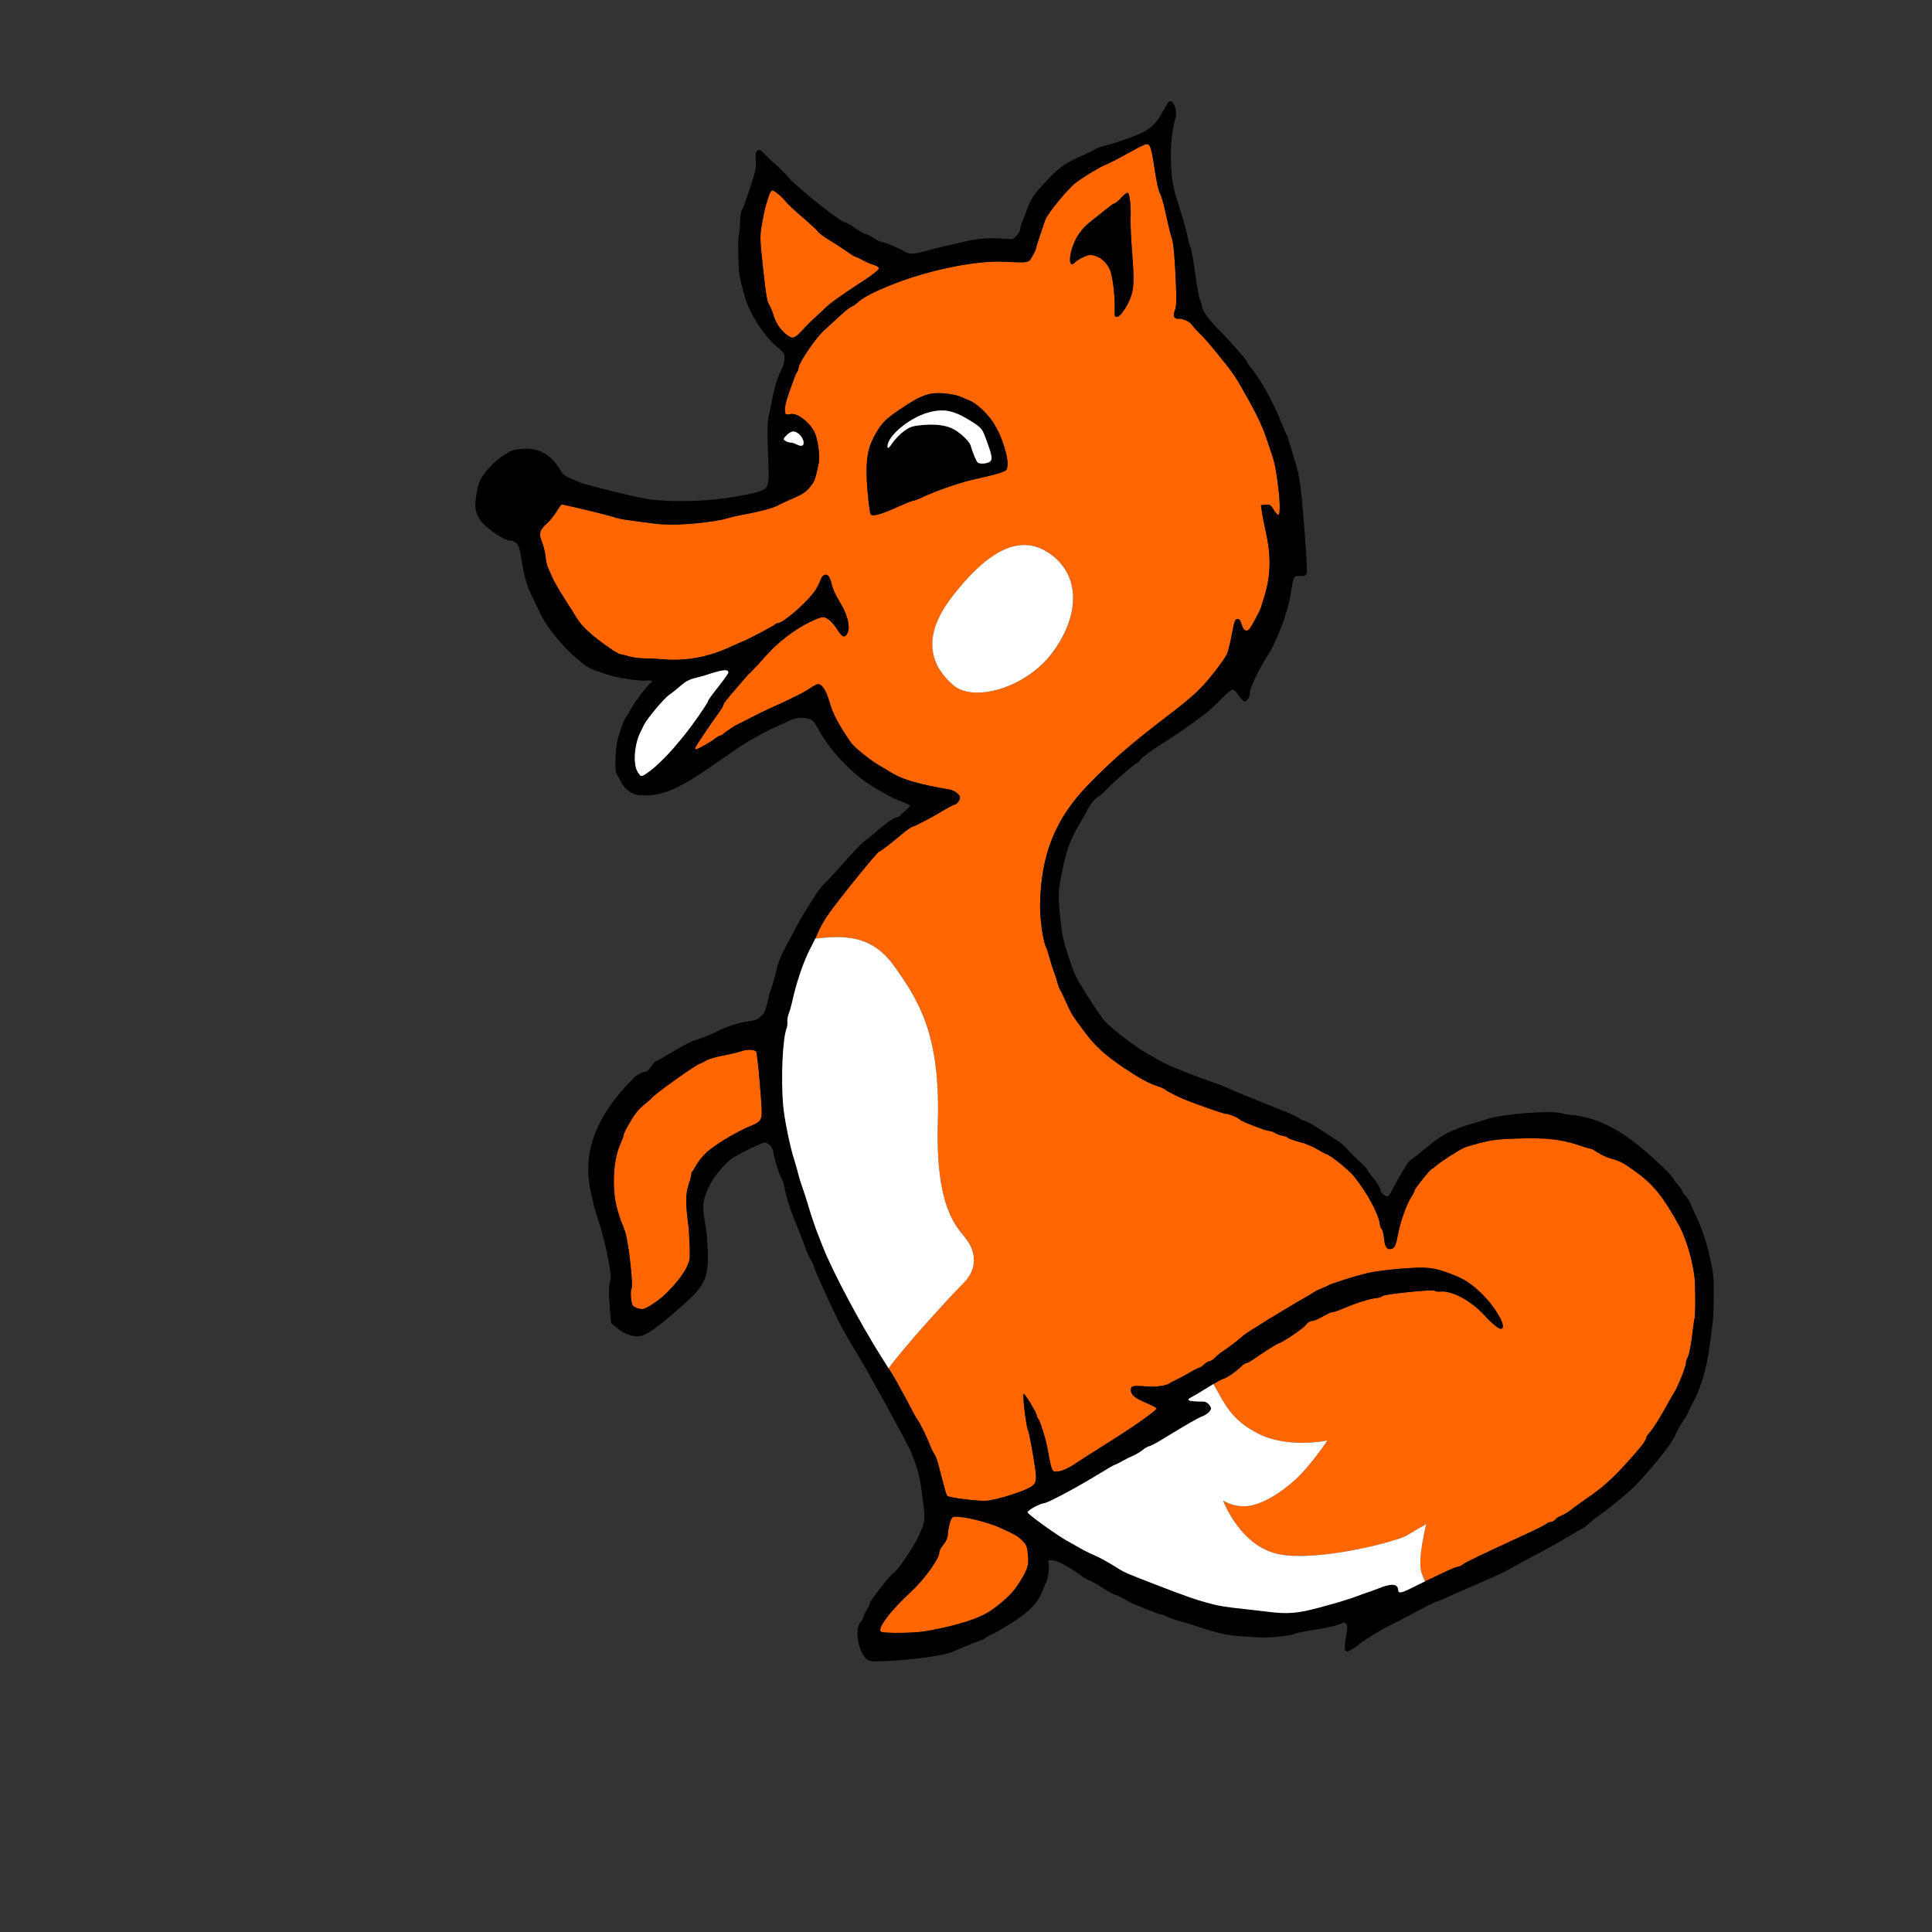<?xml version="1.0" encoding="UTF-8" standalone="no"?>
<svg
   xmlns:dc="http://purl.org/dc/elements/1.1/"
   xmlns:cc="http://creativecommons.org/ns#"
   xmlns:rdf="http://www.w3.org/1999/02/22-rdf-syntax-ns#"
   xmlns:svg="http://www.w3.org/2000/svg"
   xmlns="http://www.w3.org/2000/svg"
   xmlns:sodipodi="http://sodipodi.sourceforge.net/DTD/sodipodi-0.dtd"
   xmlns:inkscape="http://www.inkscape.org/namespaces/inkscape"
   id="svg2"
   viewBox="0 0 524.504 524.503"
   version="1.1"
   sodipodi:docname="fun-fox.svg"
   width="524.504"
   height="524.503"
   inkscape:version="0.92.3 (2405546, 2018-03-11)">
  <rect x="0" y="0" width="524.504" height="524.503" fill="#333333" stroke="none"/>
  <defs
     id="defs42" />
  <sodipodi:namedview
     pagecolor="#ffffff"
     bordercolor="#666666"
     borderopacity="1"
     objecttolerance="10"
     gridtolerance="10"
     guidetolerance="10"
     inkscape:pageopacity="0"
     inkscape:pageshadow="2"
     inkscape:window-width="768"
     inkscape:window-height="480"
     id="namedview40"
     showgrid="false"
     fit-margin-top="0"
     fit-margin-left="0"
     fit-margin-right="0"
     fit-margin-bottom="0"
     inkscape:zoom="0.53574478"
     inkscape:cx="262.25198"
     inkscape:cy="378.59607"
     inkscape:window-x="490"
     inkscape:window-y="201"
     inkscape:window-maximized="0"
     inkscape:current-layer="svg2" />
  <path
     style="fill:#ff6600"
     inkscape:connector-curvature="0"
     d="m 311.154,39.137 c -0.365,0.037 -2.61,1.163 -4.987,2.502 -2.377,1.339 -4.976,2.683 -5.779,2.987 -1.576,0.596 -5.649,3.008 -8.137,4.829 -2.239,1.639 -7.925,8.554 -8.528,10.365 -0.28,0.84 -0.972,2.876 -1.532,4.523 -0.56,1.647 -1.007,3.117 -0.991,3.27 0.016,0.153 -0.397,1.03 -0.93,1.95 -1.095,1.89 -0.793,1.822 -7.936,1.49 -7.167,-0.333 -19.433,2.109 -29.044,5.777 -5.649,2.156 -9.267,4.03 -10.726,5.543 -0.275,0.285 -0.899,0.675 -1.385,0.879 -0.486,0.204 -1.897,1.324 -3.145,2.487 -1.248,1.163 -3.159,2.913 -4.247,3.879 -2.196,1.947 -6.742,8.55 -6.973,10.137 -0.081,0.559 -0.263,1.107 -0.406,1.217 -0.271,0.208 -1.116,2.435 -2.599,6.821 -0.904,2.676 -0.994,4.763 -0.194,4.755 0.253,-0.003 0.745,-0.053 1.082,-0.122 1.664,-0.339 4.808,1.975 6.267,4.614 1.064,1.925 1.731,6.655 1.258,8.939 -0.809,3.913 -1.151,4.87 -2.251,6.164 -1.381,1.625 -1.988,2.006 -5.383,3.476 -1.359,0.589 -2.784,1.255 -3.168,1.476 -1.592,0.916 -4.936,1.776 -12.124,3.128 l -3.444,0.916 c -5.464,0.975 -13.099,1.715 -18.251,1.011 -2.468,-0.337 -5.327,-0.72 -6.354,-0.838 -1.999,-0.229 -3.45,-0.53 -5.275,-1.109 -2.069,-0.656 -13.001,-3.27 -13.475,-3.221 -0.159,0.016 -0.815,0.908 -1.457,1.981 -0.642,1.072 -1.837,2.534 -2.652,3.255 -1.943,1.72 -2.184,2.707 -1.241,5 0.408,0.99 0.833,2.743 0.951,3.901 0.118,1.158 0.405,2.477 0.632,2.92 0.227,0.443 0.691,1.517 1.04,2.394 0.536,1.352 2.718,5.017 5.469,9.212 0.374,0.57 0.999,1.585 1.394,2.254 0.395,0.669 1.404,1.915 2.241,2.767 2.298,2.339 8.42,6.798 9.56,6.962 0.553,0.08 1.692,0.363 2.53,0.629 0.838,0.266 2.603,0.486 3.921,0.487 1.318,7.2e-4 3.596,0.117 5.061,0.255 5.264,0.496 11.544,-0.269 17.926,-3.179 1.91,-0.871 3.374,-1.538 4.435,-1.928 3.382,-1.696 7.775,-4.017 7.997,-4.285 0.171,-0.207 0.582,-0.405 0.911,-0.439 1.475,-0.151 6.87,-4.74 9.605,-8.17 0.704,-0.883 1.516,-2.335 1.814,-3.227 0.346,-1.04 0.833,-1.635 1.356,-1.728 0.314,-0.056 0.638,0.068 0.961,0.386 0.238,0.234 0.636,1.313 0.89,2.398 0.268,1.145 1.176,3.114 2.172,4.686 1.951,3.078 2.845,6.446 2.155,8.133 -0.671,1.644 -1.445,1.503 -2.726,-0.517 -1.476,-2.326 -3.04,-3.676 -4.132,-3.565 -1.454,0.148 -5.74,2.336 -8.476,4.333 -3.342,2.441 -5.054,4.02 -7.941,7.309 -1.28,1.458 -2.942,3.193 -3.685,3.856 -0.051,0.045 -0.118,0.123 -0.178,0.179 l -3.494,4.032 c -1.726,1.958 -3.118,3.739 -3.097,3.969 0.02,0.23 -0.506,1.161 -1.172,2.067 -0.665,0.906 -2.079,2.935 -3.135,4.503 -1.057,1.568 -2.322,3.443 -2.812,4.17 -0.49,0.727 -0.749,1.391 -0.575,1.476 0.355,0.172 4.028,-1.849 5.422,-2.985 0.498,-0.406 1.127,-0.76 1.394,-0.788 0.268,-0.027 0.626,-0.218 0.797,-0.427 0.171,-0.209 1.521,-1.166 2.998,-2.127 l 4.306,-2.179 v -0.011 c 1.881,-0.975 3.873,-1.955 5.818,-2.829 5.654,-2.541 9.034,-4.247 10.41,-5.245 0.789,-0.572 1.769,-1.068 2.168,-1.109 1.035,-0.106 2.231,1.714 3.08,4.663 1.002,3.483 2.33,6.01 5.894,11.231 0.772,1.131 5.151,4.692 7.313,5.947 0.97,0.563 2.667,1.58 3.767,2.254 2.992,1.834 7.289,3.071 15.728,4.524 1.184,0.204 2.716,1.326 2.789,2.043 0.073,0.712 -0.869,1.99 -1.518,2.056 -0.279,0.029 -1.633,0.732 -3.009,1.563 -3.188,1.925 -7.769,4.33 -8.366,4.391 -0.253,0.026 -1.459,0.87 -2.678,1.875 -3.938,3.247 -6.122,4.923 -6.453,4.957 -0.497,0.051 -11.786,14.023 -13.953,17.267 -1.055,1.58 -2.226,3.678 -2.601,4.655 -0.164,0.426 -0.427,1.005 -0.711,1.617 6.898,-0.686 14.931,-1.528 21.314,7.318 7.018,9.727 12.653,19.061 11.973,42.561 -0.68,23.5 5.181,28.389 7.653,31.618 2.472,3.229 3.493,7.946 -0.766,12.13 -3.74,3.674 -17.086,18.442 -20.261,23.073 1.172,1.901 2.144,3.529 2.448,4.117 0.477,0.923 1.264,2.371 1.745,3.209 0.481,0.838 1.353,2.47 1.937,3.627 0.584,1.157 1.289,2.412 1.575,2.789 0.74,0.973 2.695,4.925 3.47,7.02 0.362,0.977 0.906,2.087 1.208,2.469 0.302,0.382 0.813,1.74 1.138,3.018 1.647,6.48 2.118,8.089 2.409,8.361 0.583,0.543 8.745,1.542 10.781,1.319 2.482,-0.272 8.152,-1.945 10.737,-3.17 2.965,-1.406 3.023,-1.675 1.735,-9.302 -0.593,-3.509 -1.225,-6.561 -1.395,-6.782 -0.438,-0.57 -1.513,-9.72 -1.146,-9.757 0.389,-0.04 3.477,5.053 3.561,5.87 0.035,0.34 0.218,0.753 0.406,0.926 0.312,0.288 1,2.243 1.933,5.506 0.197,0.69 0.647,2.848 0.998,4.806 0.435,2.429 0.812,3.663 1.19,3.865 0.901,0.481 3.123,-0.221 5.425,-1.706 1.184,-0.764 3.162,-2.047 4.399,-2.846 1.236,-0.799 3.327,-2.114 4.632,-2.927 7.218,-4.498 13.745,-9.102 13.542,-9.552 -0.098,-0.218 -1.383,-0.897 -2.85,-1.506 -3.076,-1.278 -4.148,-2.2 -4.129,-3.542 0.016,-1.1 0.585,-1.208 4.622,-0.887 2.28,0.181 5.239,-0.277 5.989,-0.923 0.186,-0.161 0.974,-0.569 1.75,-0.916 0.776,-0.347 2.375,-1.213 3.549,-1.918 1.174,-0.705 2.357,-1.308 2.628,-1.34 0.272,-0.032 0.868,-0.418 1.329,-0.862 0.462,-0.444 1.118,-0.847 1.454,-0.886 0.335,-0.039 1.035,-0.496 1.555,-1.023 0.519,-0.526 1.407,-1.252 1.978,-1.619 1.408,-0.906 4.945,-3.611 5.61,-4.294 0.716,-0.735 11.247,-7.209 17.726,-10.889 0.479,-0.272 1.103,-0.659 1.386,-0.867 0.283,-0.208 1.151,-0.648 1.929,-0.969 0.778,-0.32 1.73,-0.748 2.115,-0.953 1.129,-0.603 7.226,-2.522 10.537,-3.323 1.817,-0.439 5.656,-0.941 9.46,-1.231 6.979,-0.532 8.443,-0.369 13.427,1.509 3.431,1.293 5.506,2.643 8.294,5.398 3.924,3.877 6.875,9.264 5.169,9.439 -0.654,0.067 -2.411,-1.368 -4.588,-3.748 -3.575,-3.908 -8.787,-6.684 -11.952,-6.361 -0.643,0.066 -1.295,-0.034 -1.44,-0.222 -0.16,-0.208 -2.953,-0.067 -7.153,0.362 -4.2,0.429 -6.963,0.855 -7.078,1.091 -0.103,0.213 -0.866,0.458 -1.708,0.543 -1.773,0.181 -5.588,1.369 -8.719,2.734 -1.201,0.523 -2.509,0.994 -2.913,1.035 -0.704,0.072 -1.344,0.359 -3.788,1.723 -0.605,0.337 -1.535,0.664 -2.058,0.717 -0.573,0.059 -1.236,0.502 -1.671,1.127 -0.632,0.909 -6.494,4.856 -7.363,4.957 -0.333,0.039 -4.48,2.674 -6.806,4.324 -0.715,0.507 -1.565,0.955 -1.881,0.987 -0.316,0.032 -1.025,0.52 -1.582,1.095 -1.136,1.173 -4.102,3.175 -4.819,3.246 -0.193,0.02 -1.232,0.593 -2.544,1.377 3.157,5.407 4.584,9.539 12.001,13.384 8.199,4.25 18.934,1.95 18.934,1.95 0,0 -4.412,6.609 -8.447,10.368 -4.034,3.759 -9.804,7.562 -14.363,7.492 -3.329,-0.051 -5.519,-1.58 -5.519,-1.58 0,0 4.645,12.658 15.424,14.636 10.779,1.979 31.775,-3.519 34.422,-5.128 2.647,-1.609 5.307,-3.088 5.307,-3.088 0,0 -2.579,10.171 -1.167,13.508 0.318,0.752 0.592,1.42 0.841,2.034 0.545,-0.264 1.017,-0.488 1.242,-0.588 0.485,-0.214 2.226,-1.041 3.868,-1.835 1.643,-0.794 3.321,-1.48 3.728,-1.521 0.407,-0.042 1.041,-0.334 1.408,-0.651 0.582,-0.501 5.681,-2.956 15.803,-7.605 4.383,-2.013 6.658,-3.158 7.004,-3.515 0.174,-0.18 0.674,-0.357 1.111,-0.402 0.437,-0.045 0.969,-0.349 1.187,-0.674 0.218,-0.325 1,-0.819 1.731,-1.099 0.731,-0.279 1.843,-0.946 2.477,-1.474 0.633,-0.528 2.384,-1.803 3.892,-2.84 4.612,-3.171 7.039,-5.299 11.051,-9.689 3.86,-4.224 5.567,-6.412 5.503,-7.037 -0.019,-0.184 0.432,-0.866 0.997,-1.519 1.076,-1.244 2.88,-4.13 4.716,-7.521 0.597,-1.103 1.47,-2.602 1.93,-3.331 1.041,-1.651 3.259,-7.239 3.18,-8.01 -0.032,-0.314 0.155,-0.945 0.41,-1.401 0.485,-0.868 1.001,-3.542 1.467,-7.639 0.151,-1.334 0.348,-2.681 0.443,-2.995 0.218,-0.721 0.274,-5.476 0.107,-9.781 -0.169,-4.372 -2.182,-11.627 -4.27,-15.418 -4.361,-7.917 -7.059,-11.262 -11.859,-14.701 -3.566,-2.554 -3.982,-2.767 -7.093,-3.677 -0.941,-0.275 -2.402,-0.978 -3.258,-1.557 -0.856,-0.579 -1.72,-1.034 -1.913,-1.014 -0.193,0.02 -1.055,-0.218 -1.919,-0.518 -5.891,-2.05 -9.843,-2.507 -18.692,-2.182 -4.456,0.164 -6.21,0.377 -9.182,1.133 -2.021,0.514 -4.054,1.121 -4.506,1.347 -1.935,0.971 -6.415,3.845 -7.375,4.728 -0.574,0.528 -1.173,0.972 -1.339,0.989 -0.405,0.041 -4.782,5.53 -4.739,5.945 0.019,0.18 -0.369,0.966 -0.87,1.748 -1.321,2.062 -2.931,6.589 -3.624,10.21 -0.597,3.122 -0.923,3.759 -2.012,3.881 -1.049,0.117 -1.534,-0.697 -1.77,-2.999 -0.128,-1.252 -0.407,-2.357 -0.62,-2.46 -0.213,-0.104 -0.439,-0.687 -0.501,-1.297 -0.271,-2.652 -3.371,-8.419 -6.967,-12.942 -1.399,-1.759 -6.517,-5.87 -7.619,-6.124 -0.251,-0.058 -1.366,-0.653 -2.485,-1.313 -1.118,-0.66 -2.769,-1.392 -3.669,-1.63 -2.608,-0.691 -4.072,-1.212 -4.316,-1.53 -0.125,-0.162 -0.676,-0.358 -1.232,-0.439 -0.555,-0.081 -1.496,-0.411 -2.081,-0.744 -0.585,-0.332 -1.243,-0.587 -1.475,-0.564 -0.742,0.076 -7.478,-2.471 -8.065,-3.048 -0.62,-0.609 -3.214,-1.7 -3.877,-1.632 -0.392,0.04 -3.535,-1.015 -9.151,-3.075 -2.946,-1.081 -6.046,-2.551 -7.167,-3.393 -0.442,-0.332 -1.44,-0.796 -2.214,-1.03 -2.212,-0.67 -4.75,-2.037 -8.927,-4.826 -5.404,-3.609 -8.156,-6.147 -11.202,-10.297 -3.233,-4.405 -3.192,-4.33 -4.77,-7.786 -0.708,-1.55 -1.468,-3.132 -1.684,-3.515 -0.216,-0.384 -0.529,-1.264 -0.695,-1.957 -0.166,-0.693 -0.555,-1.897 -0.872,-2.676 -0.317,-0.779 -0.827,-2.386 -1.137,-3.571 -0.309,-1.185 -0.783,-2.63 -1.054,-3.211 -0.84,-1.805 -1.653,-7.818 -1.573,-11.684 0.277,-13.433 4.144,-23.049 12.886,-32.114 6.395,-6.631 11.638,-11.183 22.003,-19.103 6.535,-4.994 8.621,-6.931 11.916,-11.033 1.871,-2.33 3.658,-4.868 3.974,-5.648 0.316,-0.78 0.905,-3.207 1.305,-5.387 0.603,-3.281 0.845,-3.969 1.432,-4.029 0.545,-0.056 0.825,0.286 1.187,1.469 0.517,1.689 1.26,2.134 2.111,1.271 0.515,-0.522 3.229,-5.612 3.191,-5.983 -0.01,-0.093 0.289,-1.068 0.654,-2.175 1.964,-5.962 2.152,-11.299 0.636,-18.143 -0.451,-2.036 -0.939,-4.513 -1.081,-5.512 l -0.266,-1.816 1.277,-0.13 c 1.146,-0.117 1.377,0.02 2.165,1.346 0.483,0.812 1.06,1.459 1.287,1.435 0.598,-0.061 0.476,-4.257 -0.284,-9.557 -0.601,-4.187 -0.939,-5.552 -2.197,-8.993 -0.25,-0.684 -0.578,-1.646 -0.725,-2.138 -0.887,-2.965 -3.287,-7.951 -6.172,-12.827 -0.566,-0.956 -1.329,-2.288 -1.708,-2.96 -0.89,-1.577 -2.218,-3.36 -5.247,-7.046 -3.231,-3.93 -3.453,-4.184 -5.19,-5.922 -0.817,-0.817 -1.709,-1.827 -1.98,-2.24 -0.529,-0.808 -2.524,-1.701 -3.55,-1.596 -1.214,0.124 -1.649,-0.771 -1.063,-2.173 0.383,-0.915 0.491,-2.583 0.369,-5.868 -0.301,-8.069 -0.694,-12.614 -1.188,-13.889 -0.264,-0.683 -0.954,-3.479 -1.533,-6.215 -0.579,-2.736 -1.327,-5.397 -1.664,-5.914 -0.396,-0.607 -0.909,-2.929 -1.454,-6.569 -0.885,-5.907 -1.217,-6.881 -2.304,-6.77 z m -101.51,12.578 c -0.265,0.027 -0.687,0.692 -0.932,1.478 -0.245,0.785 -0.627,2.013 -0.85,2.737 -0.223,0.723 -0.684,2.928 -1.021,4.897 -0.589,3.447 -0.577,3.905 0.324,12.203 0.741,6.825 1.08,8.835 1.593,9.619 0.356,0.545 0.955,2.009 1.334,3.251 0.663,2.173 2.261,4.274 4.139,5.442 1.075,0.669 1.693,0.355 3.76,-1.882 1.096,-1.186 2.527,-2.606 3.18,-3.159 0.653,-0.554 1.864,-1.692 2.692,-2.522 1.457,-1.46 3.929,-3.227 11.169,-7.973 1.901,-1.246 3.488,-2.538 3.521,-2.871 0.039,-0.404 -0.418,-0.741 -1.385,-1.034 -0.796,-0.241 -2.196,-0.849 -3.098,-1.343 -0.903,-0.494 -1.755,-0.881 -1.897,-0.866 -0.142,0.015 -1.35,-0.753 -2.685,-1.696 -1.335,-0.943 -3.442,-2.302 -4.676,-3.025 -1.234,-0.723 -2.474,-1.666 -2.76,-2.092 -0.285,-0.425 -2.082,-2.099 -3.998,-3.728 -1.917,-1.629 -3.933,-3.497 -4.479,-4.151 -1.441,-1.725 -3.374,-3.342 -3.93,-3.286 z m 96.433,0.627 c 0.044,-0.007 0.077,-9.8e-4 0.105,0.012 0.511,0.248 0.868,3.68 0.745,7.183 -0.052,1.49 0.145,5.679 0.431,9.3 0.576,7.293 0.477,9.597 -0.483,12.078 -0.956,2.471 -2.745,5.027 -3.591,5.114 -0.688,0.07 -0.733,-0.066 -0.666,-2.236 0.105,-3.426 -0.563,-8.849 -1.297,-10.56 -0.795,-1.854 -2.51,-3.42 -4.242,-3.853 -1.098,-0.275 -1.583,-0.202 -2.996,0.444 -0.927,0.424 -1.947,1.053 -2.254,1.394 -1.446,1.603 -1.836,-0.708 -0.694,-4.088 1.018,-3.016 2.569,-5.149 5.221,-7.204 1.371,-1.062 3.271,-2.578 4.22,-3.357 0.949,-0.78 1.92,-1.429 2.156,-1.453 0.236,-0.024 1.014,-0.702 1.736,-1.502 0.632,-0.7 1.304,-1.223 1.61,-1.27 z m -52.877,54.471 c 0.169,-0.022 0.341,-0.039 0.513,-0.052 0.916,-0.074 1.874,-0.035 2.981,0.076 1.61,0.161 3.447,0.557 4.087,0.873 0.641,0.316 1.681,0.76 2.313,0.985 1.769,0.632 4.777,3.363 6.44,5.864 2.79,4.195 4.789,11.233 3.684,12.943 -0.397,0.614 -2.21,1.156 -9.213,2.75 -3.803,0.865 -10.251,3.131 -13.837,4.858 -0.846,0.407 -1.822,0.774 -2.176,0.81 -0.353,0.036 -1.846,0.605 -3.315,1.272 -5.522,2.504 -7.766,3.151 -8.338,2.407 -0.177,-0.231 -0.55,-3.055 -0.825,-6.276 -0.608,-7.119 -0.206,-10.903 1.525,-14.293 1.945,-3.809 3.065,-5.036 6.915,-7.654 4.378,-2.976 6.708,-4.234 9.247,-4.562 z m 24,41.183 c 2.805,-0.225 5.577,0.582 8.301,2.644 8.416,6.371 7.145,17.479 0.061,26.771 -7.084,9.292 -21.127,13.4 -26.704,8.614 -5.576,-4.786 -9.302,-12.431 -0.314,-24.06 6.179,-7.995 12.486,-13.473 18.656,-13.968 z m -74.722,137.08 c -0.49,0.076 -1.004,0.213 -1.505,0.384 -0.917,0.314 -3.142,0.832 -4.939,1.161 -1.831,0.336 -3.784,0.926 -4.437,1.34 -0.642,0.407 -1.324,0.757 -1.522,0.778 -0.919,0.094 -12.589,8.43 -13.305,9.505 -0.088,0.132 -0.774,0.728 -1.524,1.319 -0.751,0.592 -1.837,1.657 -2.42,2.367 -1.171,1.427 -3.579,5.687 -3.523,6.236 0.02,0.192 -0.413,1.354 -0.969,2.588 -1.964,4.359 -2.276,12.695 -0.663,17.88 0.219,0.704 0.527,1.657 0.806,2.591 0.471,1.166 0.971,2.376 1.217,3.113 0.955,2.868 2.289,14.951 1.724,15.644 -0.384,0.471 -0.096,3.899 0.379,4.501 0.361,0.458 1.902,0.969 2.743,0.907 0.302,-0.022 1.172,-0.434 1.935,-0.912 2.581,-1.617 4.03,-2.851 6.316,-5.392 2.592,-2.88 4.135,-5.467 4.436,-7.447 0.101,-0.667 -0.02,-4.22 -0.261,-8.2 l -0.053,-0.409 c -0.827,-6.201 -0.826,-8.841 0.014,-11.373 0.458,-1.381 0.804,-2.729 0.777,-2.994 -0.027,-0.266 0.069,-0.55 0.212,-0.632 0.144,-0.082 0.665,-0.896 1.153,-1.8 0.488,-0.904 1.666,-2.363 2.618,-3.251 2.116,-1.975 7.338,-5.202 11.186,-6.903 4.547,-2.01 4.247,-1.021 3.442,-11.309 -0.383,-4.895 -0.858,-9.074 -1.052,-9.283 -0.361,-0.39 -1.254,-0.546 -2.305,-0.456 -0.158,0.013 -0.316,0.024 -0.479,0.049 z m 56.572,126.71 c -0.205,0.029 -0.366,0.079 -0.457,0.15 -0.565,0.442 -1.151,2.595 -1.292,4.729 -0.058,0.874 -0.501,1.861 -1.22,2.717 -0.621,0.738 -1.101,1.595 -1.073,1.907 0.146,1.619 -3.87,7.296 -7.612,10.755 -5.706,5.275 -9.317,10.049 -8.252,10.924 0.602,0.495 8.786,0.426 11.983,-0.106 1.396,-0.232 3.754,-0.696 5.241,-1.03 6.28,-1.416 10.548,-3.02 13.106,-4.91 3.6,-2.66 5.529,-4.559 7.024,-6.928 2.548,-4.037 2.854,-5 2.559,-7.889 -0.236,-2.316 -0.381,-2.693 -1.511,-3.855 -1.077,-1.107 -2.049,-1.677 -5.868,-3.422 -3.737,-1.708 -10.644,-3.32 -12.628,-3.043 z"
     id="path3103-0-0" />
  <path
     inkscape:connector-curvature="0"
     d="m 317.654,27.467 c -0.107,0.013 -0.215,0.055 -0.32,0.136 -0.194,0.149 -0.793,1.087 -1.33,2.095 -2.014,3.779 -3.517,5.269 -6.813,6.733 -1.975,0.877 -6.743,2.507 -8.996,3.073 -1.234,0.31 -2.571,0.784 -2.969,1.052 -0.398,0.268 -2.094,1.102 -3.775,1.849 -4.78,2.125 -6.127,3.152 -10.731,8.193 -1.681,1.841 -2.818,3.48 -3.314,4.786 -0.415,1.093 -0.973,2.51 -1.234,3.145 -0.987,2.395 -1.24,3.206 -1.189,3.705 0.029,0.283 -0.391,1.021 -0.926,1.65 -0.953,1.12 -1.018,1.14 -3.129,0.953 -3.805,-0.337 -7.059,-0.147 -10.286,0.589 -1.732,0.395 -4.519,1.034 -6.204,1.417 -1.685,0.382 -4.03,0.974 -5.212,1.316 -3.144,0.91 -4.356,0.922 -5.802,0.051 -1.534,-0.924 -5.646,-2.633 -6.22,-2.579 -0.223,0.021 -1.185,-0.462 -2.137,-1.072 -0.953,-0.61 -1.914,-1.09 -2.137,-1.072 -0.223,0.018 -1.472,-0.684 -2.775,-1.56 -1.302,-0.876 -2.522,-1.575 -2.705,-1.556 -1.037,0.106 -13.368,-9.69 -15.372,-12.21 -0.577,-0.726 -2.076,-2.24 -3.339,-3.358 -1.262,-1.117 -2.797,-2.557 -3.403,-3.201 -0.93,-0.989 -1.2,-1.099 -1.731,-0.699 -0.483,0.364 -0.585,0.932 -0.441,2.453 0.188,1.99 0.01,2.996 -1.177,6.526 -0.353,1.05 -0.975,2.934 -1.381,4.185 -0.406,1.251 -0.933,2.549 -1.169,2.885 -0.236,0.335 -0.45,1.357 -0.482,2.273 -0.107,3.052 -0.216,4.256 -0.455,5.024 -0.188,0.605 -0.079,7.101 0.166,9.754 0.18,1.938 1.657,7.396 2.517,9.306 1.872,4.155 4.833,8.365 7.428,10.568 2.367,2.01 2.436,2.101 2.35,3.608 -0.048,0.851 -0.343,2.007 -0.648,2.566 -1.128,2.067 -2.045,4.956 -2.676,8.431 -0.357,1.963 -0.763,3.876 -0.914,4.253 -0.405,1.009 -0.466,5.633 -0.157,12.114 0.335,7.035 0.166,7.619 -2.432,8.567 -1.513,0.552 -4.919,1.196 -8.57,1.716 v 0.023 l -3.149,0.414 c -5.427,0.554 -14.792,0.836 -20.658,-0.448 -6.547,-1.433 -15.952,-3.859 -16.661,-4.29 -0.324,-0.197 -1.363,-0.646 -2.315,-1.008 -1.138,-0.432 -1.952,-1.04 -2.37,-1.774 -2.652,-4.648 -6.209,-6.659 -10.931,-6.177 -2.207,0.225 -2.854,0.472 -4.896,1.813 -2.607,1.712 -5.573,4.995 -6.407,7.106 -0.699,1.77 -1.276,5.562 -1.103,7.256 0.075,0.73 0.612,2.056 1.189,2.955 1.528,2.379 6.926,6.01 8.672,5.832 0.28,-0.029 0.85,0.259 1.275,0.642 0.627,0.565 0.901,1.497 1.447,4.922 0.599,3.757 1.426,6.701 2.469,8.839 0.917,1.878 2.097,4.339 2.619,5.447 2.617,5.559 10.72,14.016 14.65,15.291 0.839,0.272 2.556,0.839 3.815,1.258 2.634,0.876 8.426,1.721 10.41,1.518 0.743,-0.076 1.362,0.027 1.383,0.228 0.021,0.201 -0.109,0.38 -0.293,0.399 -0.483,0.049 -4.308,5.022 -5.33,6.927 -0.478,0.891 -1.079,1.907 -1.337,2.256 -0.673,0.915 -1.85,4.079 -2.414,6.491 -0.641,2.744 -0.776,8.345 -0.216,9.055 0.148,0.188 0.619,1.062 1.051,1.944 1.124,2.296 3.055,3.694 5.289,3.838 6.092,0.392 10.557,-1.566 22.119,-9.736 2.498,-1.765 5.432,-3.76 6.531,-4.423 l 1.509,-0.903 c 1.756,-0.999 4.537,-2.51 5.958,-3.143 1.94,-0.864 3.841,-1.738 4.226,-1.941 0.805,-0.425 1.722,-0.702 2.624,-0.821 0.901,-0.119 1.798,-0.076 2.561,0.142 1.389,0.398 1.673,0.691 2.948,3.029 3.407,6.249 10.153,13.088 16.001,16.225 0.797,0.428 2.07,1.142 2.824,1.59 0.754,0.448 2.312,1.184 3.473,1.627 1.161,0.443 2.269,0.918 2.459,1.062 0.19,0.145 -0.269,0.756 -1.026,1.349 -0.757,0.593 -1.47,1.253 -1.578,1.475 -0.108,0.222 -0.552,0.448 -0.998,0.494 -0.8,0.082 -3.266,1.839 -5.906,4.221 -0.743,0.67 -1.739,1.473 -2.215,1.782 -1.077,0.7 -3.222,2.911 -7.141,7.354 -1.671,1.894 -3.594,3.96 -4.278,4.596 -0.684,0.636 -1.822,2.08 -2.519,3.207 -0.697,1.127 -1.803,2.885 -2.459,3.904 -0.656,1.019 -1.471,2.385 -1.81,3.031 -0.893,1.7 -2.89,5.441 -3.869,7.25 -1.294,2.393 -2.212,4.859 -2.466,6.543 0,-0.009 -0.01,-0.026 -0.014,-0.022 -0.574,2.145 -0.816,3.251 -1.957,6.445 -0.01,0.121 -0.028,0.304 -0.055,0.478 -0.022,0.141 -0.049,0.291 -0.08,0.458 0.03,-0.163 0.059,-0.318 0.08,-0.458 -0.01,0.04 -0.026,0.078 -0.034,0.119 -0.426,1.959 -1.027,3.881 -1.338,4.273 -0.314,0.395 -1.099,1.184 -1.944,1.719 -0.667,0.228 -1.509,0.381 -2.597,0.519 -2.261,0.286 -6.182,1.607 -8.499,2.861 -1.211,0.655 -4.64,1.991 -5.674,2.204 -0.678,0.14 -4.211,2.04 -7.165,3.854 -1.622,0.996 -3.142,1.828 -3.382,1.855 -0.24,0.026 -0.82,0.664 -1.284,1.421 -0.614,1.002 -1.125,1.405 -1.877,1.482 -0.568,0.058 -1.766,0.706 -2.665,1.436 -7.911,7.942 -14.066,17.422 -12.217,29.073 0.255,2.087 0.958,4.043 1.248,6.129 1.562,4.957 2.109,6.347 2.401,8.051 l 0.454,1.394 -0.034,0.004 c 1.164,4.793 1.941,9.606 1.604,10.517 -0.451,1.216 -0.487,3.74 -0.119,7.859 l 0.324,3.735 1.774,1.466 c 2.035,1.689 4.845,2.509 6.637,1.926 2.147,-0.698 5.447,-3.204 11.849,-8.987 5.911,-5.34 6.563,-7.41 5.743,-18.226 -0.14,-1.847 -1.018,-5.294 -0.983,-8.276 0.417,-3.13 1.728,-5.919 4.102,-8.911 1.507,-1.9 2.948,-3.256 4.287,-4.056 2.404,-1.436 7.421,-3.87 8.157,-3.955 1.033,-0.12 2.367,1.296 2.507,2.659 0.167,1.636 1.652,6.347 2.302,7.312 0.268,0.398 0.598,1.457 0.736,2.356 0.243,1.582 0.804,3.539 1.595,5.69 -0.042,-0.064 -0.088,-0.133 -0.107,-0.15 0.81,2.242 3.368,8.383 3.823,9.795 0.506,1.571 1.284,3.391 1.727,4.052 0.444,0.661 0.831,1.482 0.865,1.813 0.089,0.872 5.816,13.34 7.823,17.037 0.939,1.729 2.544,4.469 3.571,6.088 2.453,3.865 14.139,25.132 15.058,27.405 1.811,4.48 2.365,6.69 3.075,12.176 0.828,6.395 0.821,6.521 -1.153,10.822 -1.291,2.813 -5.987,9.679 -6.667,9.748 -0.523,0.053 -6.521,7.677 -6.466,8.219 0.023,0.23 -0.379,1.109 -0.895,1.958 -0.516,0.849 -0.925,1.72 -0.908,1.936 0.017,0.216 -0.323,0.801 -0.755,1.298 -1.653,1.904 -0.59,8.155 1.703,10.023 0.801,0.653 1.409,0.703 5.811,0.49 7.232,-0.351 15.066,-1.453 17.412,-2.458 3.658,-1.567 6.541,-2.742 7.611,-3.093 0.589,-0.193 1.382,-0.605 1.75,-0.916 0.368,-0.312 0.879,-0.585 1.147,-0.613 0.268,-0.028 2.547,-1.327 5.064,-2.879 5.151,-3.178 7.679,-5.735 8.926,-9.057 0.396,-1.054 0.881,-2.182 1.081,-2.507 0.47,-0.766 0.876,-4.762 0.527,-5.216 -0.553,-0.719 0.817,-0.845 2.42,-0.224 1.788,0.694 3.832,1.888 6.508,3.817 0.925,0.667 1.835,1.207 2.022,1.188 0.188,-0.019 1.806,0.894 3.595,2.03 1.789,1.135 3.446,2.045 3.686,2.02 0.239,-0.025 1.215,0.423 2.164,1 0.95,0.577 2.239,1.251 2.872,1.493 0.633,0.242 2.277,0.906 3.654,1.482 1.377,0.576 2.928,1.137 3.445,1.238 0.517,0.102 1.38,0.423 1.916,0.715 0.537,0.292 1.999,0.8 3.25,1.131 1.251,0.332 3.906,1.15 5.9,1.817 4.392,1.468 7.663,2.162 11.117,2.356 1.428,0.08 3.525,0.207 4.661,0.285 2.686,0.185 8.246,-0.386 9.862,-1.018 0.698,-0.273 2.973,-0.744 5.056,-1.035 3.438,-0.48 7.158,-1.399 7.867,-1.944 0.152,-0.117 0.514,0.026 0.804,0.31 0.433,0.425 0.432,1.043 -0.012,3.492 -0.297,1.636 -0.413,3.212 -0.264,3.507 0.149,0.294 0.43,0.521 0.627,0.501 0.596,-0.061 2.253,-1.077 3.328,-2.045 1,-0.9 5.933,-3.927 7.98,-4.894 1.387,-0.655 5.171,-2.625 9.2,-4.799 1.784,-0.963 3.454,-1.77 3.722,-1.797 0.268,-0.028 1.816,-0.667 3.438,-1.423 1.623,-0.755 5.106,-2.288 7.729,-3.405 5.454,-2.322 7.763,-3.435 10.72,-5.15 1.149,-0.666 3.822,-2.113 5.94,-3.211 2.119,-1.098 5.6,-3.056 7.748,-4.351 2.147,-1.295 4.008,-2.356 4.136,-2.369 0.128,-0.013 0.961,-0.674 1.845,-1.456 0.883,-0.782 2.133,-1.759 2.774,-2.173 1.826,-1.179 7.838,-6.106 9.314,-7.634 4.987,-5.163 10.206,-11.698 11.106,-13.889 0.456,-1.11 1.458,-2.928 2.225,-4.052 0.767,-1.125 1.392,-2.163 1.379,-2.295 -0.014,-0.133 0.395,-1.02 0.916,-1.972 2.449,-4.473 3.987,-9.534 4.847,-15.946 0.166,-1.234 0.405,-3 0.532,-3.926 0.454,-3.307 0.546,-4.736 0.599,-9.935 0.049,-4.821 -0.046,-5.687 -1.041,-10.194 -0.972,-4.404 -2.42,-8.621 -4.196,-12.211 -0.334,-0.676 -0.884,-1.908 -1.224,-2.732 -0.34,-0.824 -0.945,-1.743 -1.349,-2.04 -0.405,-0.297 -0.76,-0.782 -0.79,-1.083 -0.03,-0.301 -0.522,-1.045 -1.09,-1.651 -0.569,-0.607 -1.044,-1.193 -1.054,-1.298 -0.085,-0.833 -4.058,-4.724 -9.218,-9.037 -6.151,-5.141 -12.435,-8.095 -18.397,-8.653 -1.126,-0.105 -2.392,-0.318 -2.812,-0.462 -2.592,-0.888 -16.471,0.159 -20.306,1.532 -1.076,0.385 -3.16,1.025 -4.625,1.417 -2.644,0.708 -6.492,2.35 -8.149,3.471 -1.052,0.712 -2.193,1.597 -5.295,4.112 -1.311,1.063 -2.667,2.128 -3.007,2.369 -0.555,0.393 -3.334,5.049 -4.988,8.356 -0.347,0.695 -0.804,1.28 -1.019,1.302 -0.656,0.067 -1.841,-0.99 -1.914,-1.706 -0.077,-0.749 -1.099,-2.361 -2.527,-3.982 -0.516,-0.586 -0.958,-1.253 -0.981,-1.478 -0.023,-0.225 -1.093,-1.363 -2.378,-2.522 -1.284,-1.159 -2.719,-2.611 -3.188,-3.235 -0.469,-0.624 -1.827,-1.738 -3.018,-2.48 -1.191,-0.743 -2.832,-1.809 -3.64,-2.359 -2.138,-1.454 -4.584,-2.827 -4.951,-2.79 -0.175,0.018 -0.818,-0.29 -1.429,-0.684 -0.611,-0.394 -1.759,-0.982 -2.553,-1.306 -1.639,-0.67 -6.416,-2.598 -12.065,-4.863 -2.115,-0.848 -4.284,-1.781 -4.82,-2.066 -0.536,-0.284 -2.263,-0.951 -3.839,-1.486 -4.982,-1.691 -12.012,-4.497 -13.837,-5.523 -0.968,-0.544 -2.889,-1.625 -4.266,-2.399 -2.938,-1.651 -9.681,-6.807 -11.373,-8.701 -0.648,-0.726 -2.755,-3.806 -4.673,-6.839 -3.196,-5.053 -3.623,-5.949 -5.178,-10.763 -1.486,-4.602 -1.768,-5.955 -2.278,-10.909 -0.619,-6.023 -0.544,-7.179 0.941,-13.922 1.002,-4.551 2.115,-7.422 4.202,-10.868 0.958,-1.581 1.882,-3.227 2.058,-3.655 0.523,-1.272 2.576,-3.892 3.088,-3.945 0.262,-0.027 1.421,-1.044 2.581,-2.257 2.115,-2.211 7.541,-6.888 8.048,-6.94 0.149,-0.015 0.608,-0.482 1.024,-1.026 0.416,-0.544 2.635,-2.192 4.937,-3.673 4.617,-2.97 5.74,-3.72 9.53,-6.423 3.26,-2.325 5.073,-3.888 7.744,-6.644 1.168,-1.205 2.397,-2.173 2.731,-2.145 0.334,0.028 0.946,0.581 1.359,1.232 0.413,0.651 1.024,1.41 1.359,1.682 0.542,0.441 0.688,0.419 1.288,-0.247 0.37,-0.41 0.645,-1.018 0.612,-1.341 -0.152,-1.489 1.937,-5.978 5.293,-11.348 2.291,-3.664 5.091,-11.284 5.795,-15.801 0.787,-5.049 0.813,-5.113 2.518,-5.016 0.968,0.055 1.513,-0.096 1.772,-0.48 0.251,-0.374 0.109,-3.875 -0.432,-10.775 -1.051,-13.411 -1.364,-15.725 -2.686,-19.981 -0.61,-1.966 -1.32,-4.341 -1.587,-5.276 -0.267,-0.935 -0.609,-1.849 -0.749,-2.032 -0.14,-0.183 -0.682,-1.413 -1.201,-2.735 -2.204,-5.61 -5.718,-12.068 -8.123,-14.898 -0.714,-0.84 -1.315,-1.71 -1.338,-1.937 -0.024,-0.227 -0.65,-1.087 -1.393,-1.909 -0.743,-0.822 -2.101,-2.341 -3.018,-3.379 -0.917,-1.038 -2.568,-2.78 -3.655,-3.867 -2.384,-2.382 -4.051,-4.803 -4.178,-6.049 -0.051,-0.504 -0.28,-1.188 -0.5,-1.516 -0.221,-0.327 -0.793,-3.453 -1.274,-6.944 -0.48,-3.491 -1.069,-6.818 -1.309,-7.402 -0.239,-0.584 -0.638,-2.036 -0.883,-3.228 -0.4,-1.948 -1.34,-5.186 -3.166,-10.922 -1.716,-5.391 -1.745,-15.498 -0.065,-20.94 0.585,-1.894 -0.422,-4.766 -1.454,-4.645 v 1.1e-4 z m -6.495,11.655 c 1.088,-0.111 1.42,0.863 2.304,6.77 0.545,3.64 1.058,5.962 1.454,6.569 0.337,0.516 1.085,3.177 1.664,5.914 0.579,2.736 1.269,5.532 1.533,6.215 0.494,1.275 0.886,5.82 1.188,13.889 0.123,3.285 0.015,4.952 -0.369,5.868 -0.586,1.402 -0.151,2.297 1.063,2.173 1.026,-0.105 3.021,0.788 3.55,1.596 0.271,0.413 1.163,1.423 1.98,2.24 1.738,1.738 1.959,1.992 5.19,5.922 3.03,3.685 4.358,5.468 5.248,7.046 0.378,0.671 1.142,2.003 1.708,2.96 2.885,4.877 5.285,9.862 6.172,12.827 0.147,0.492 0.475,1.454 0.725,2.138 1.258,3.441 1.596,4.807 2.197,8.993 0.761,5.3 0.883,9.496 0.284,9.557 -0.227,0.023 -0.804,-0.623 -1.287,-1.435 -0.789,-1.326 -1.019,-1.463 -2.165,-1.346 l -1.277,0.13 0.266,1.816 c 0.143,0.999 0.63,3.476 1.081,5.512 1.516,6.843 1.328,12.181 -0.636,18.143 -0.365,1.107 -0.663,2.082 -0.653,2.175 0.038,0.371 -2.677,5.462 -3.191,5.983 -0.852,0.863 -1.595,0.419 -2.112,-1.271 -0.362,-1.183 -0.642,-1.524 -1.187,-1.469 -0.587,0.06 -0.83,0.748 -1.432,4.029 -0.4,2.18 -0.989,4.607 -1.305,5.387 -0.316,0.78 -2.103,3.318 -3.974,5.648 -3.295,4.103 -5.381,6.04 -11.916,11.033 -10.365,7.92 -15.608,12.473 -22.003,19.103 -8.743,9.065 -12.609,18.681 -12.886,32.114 -0.079,3.866 0.733,9.879 1.573,11.684 0.271,0.581 0.745,2.026 1.054,3.211 0.309,1.185 0.82,2.792 1.137,3.571 0.317,0.779 0.707,1.983 0.872,2.676 0.166,0.693 0.479,1.573 0.695,1.957 0.216,0.384 0.976,1.965 1.684,3.515 1.578,3.456 1.538,3.381 4.77,7.786 3.046,4.151 5.798,6.688 11.202,10.297 4.177,2.79 6.715,4.157 8.927,4.826 0.774,0.234 1.772,0.698 2.214,1.03 1.122,0.841 4.221,2.312 7.167,3.393 5.616,2.06 8.759,3.115 9.151,3.075 0.662,-0.068 3.256,1.023 3.877,1.632 0.588,0.577 7.324,3.123 8.066,3.048 0.231,-0.024 0.89,0.231 1.475,0.564 0.585,0.332 1.525,0.663 2.081,0.744 0.555,0.081 1.107,0.277 1.232,0.439 0.244,0.318 1.708,0.839 4.316,1.53 0.9,0.238 2.551,0.97 3.669,1.63 1.118,0.66 2.234,1.256 2.485,1.313 1.102,0.254 6.221,4.364 7.619,6.124 3.596,4.523 6.696,10.29 6.967,12.942 0.062,0.61 0.288,1.193 0.501,1.297 0.213,0.104 0.492,1.208 0.62,2.46 0.235,2.303 0.721,3.117 1.77,2.999 1.089,-0.122 1.414,-0.759 2.012,-3.881 0.693,-3.621 2.303,-8.147 3.624,-10.21 0.501,-0.782 0.888,-1.568 0.87,-1.748 -0.042,-0.415 4.334,-5.904 4.739,-5.945 0.166,-0.017 0.766,-0.462 1.339,-0.989 0.96,-0.883 5.44,-3.757 7.375,-4.728 0.452,-0.227 2.485,-0.833 4.506,-1.347 2.972,-0.756 4.726,-0.97 9.182,-1.133 8.849,-0.325 12.802,0.131 18.692,2.182 0.864,0.301 1.727,0.538 1.92,0.518 0.193,-0.02 1.056,0.435 1.913,1.014 0.856,0.579 2.318,1.282 3.258,1.557 3.11,0.911 3.527,1.123 7.093,3.677 4.801,3.439 7.498,6.783 11.859,14.701 2.088,3.791 4.101,11.046 4.27,15.418 0.167,4.305 0.111,9.061 -0.107,9.781 -0.095,0.314 -0.291,1.661 -0.443,2.995 -0.466,4.096 -0.982,6.771 -1.467,7.639 -0.255,0.456 -0.442,1.087 -0.41,1.401 0.079,0.771 -2.139,6.359 -3.18,8.01 -0.46,0.729 -1.332,2.228 -1.93,3.331 -1.836,3.391 -3.64,6.278 -4.716,7.521 -0.565,0.653 -1.016,1.335 -0.997,1.519 0.064,0.625 -1.643,2.813 -5.503,7.037 -4.012,4.39 -6.439,6.518 -11.051,9.689 -1.508,1.037 -3.259,2.312 -3.892,2.84 -0.633,0.528 -1.745,1.195 -2.477,1.474 -0.731,0.279 -1.513,0.774 -1.731,1.099 -0.218,0.325 -0.75,0.63 -1.187,0.674 -0.437,0.045 -0.937,0.222 -1.111,0.401 -0.345,0.357 -2.621,1.502 -7.003,3.515 -10.122,4.649 -15.222,7.104 -15.804,7.605 -0.368,0.317 -1.002,0.609 -1.408,0.651 -0.407,0.042 -2.085,0.727 -3.728,1.521 -1.643,0.794 -3.383,1.621 -3.868,1.835 -0.485,0.214 -1.987,0.941 -3.337,1.62 -4.625,2.322 -5.098,2.428 -5.231,1.122 -0.159,-1.555 -1.93,-1.63 -5.369,-0.224 -0.779,0.318 -2.058,0.787 -2.843,1.039 -0.785,0.252 -2.066,0.707 -2.846,1.016 -1.75,0.693 -5.694,1.887 -10.192,3.092 -6.15,1.647 -8.708,1.856 -14.262,1.145 -1.332,-0.17 -3.686,-0.443 -5.224,-0.607 -6.565,-0.7 -7.952,-0.934 -11.31,-1.875 -3.424,-0.96 -5.368,-1.644 -13.519,-4.772 -7.162,-2.748 -8.772,-3.432 -10.14,-4.299 -2.909,-1.845 -5.445,-3.244 -7.107,-3.929 -0.953,-0.393 -2.526,-1.18 -3.497,-1.751 -0.971,-0.571 -2.572,-1.482 -3.571,-2.02 -2.592,-1.396 -10.644,-7.199 -10.696,-7.711 -0.055,-0.537 3.312,-2.378 4.583,-2.507 1.07,-0.109 9.075,-4.401 14.922,-7.999 2.153,-1.325 4.071,-2.421 4.267,-2.441 0.196,-0.02 1.021,-0.431 1.832,-0.901 0.812,-0.471 2.105,-1.114 2.884,-1.435 0.778,-0.321 1.995,-1.043 2.694,-1.6 0.699,-0.557 1.536,-1.032 1.861,-1.066 0.325,-0.033 1.946,-0.891 3.597,-1.9 6.837,-4.176 9.473,-5.696 10.774,-6.193 0.756,-0.289 1.649,-0.889 1.983,-1.343 0.554,-0.754 0.551,-0.905 -0.04,-1.747 -0.383,-0.547 -1.02,-0.933 -1.559,-0.935 -4.292,-0.02 -5.059,-0.326 -3.16,-1.267 0.531,-0.263 2.525,-1.455 4.43,-2.653 1.905,-1.198 3.686,-2.197 3.944,-2.223 0.717,-0.07 3.683,-2.073 4.819,-3.246 0.557,-0.575 1.266,-1.063 1.582,-1.095 0.316,-0.032 1.166,-0.48 1.881,-0.987 2.326,-1.65 6.473,-4.285 6.806,-4.324 0.869,-0.101 6.731,-4.048 7.363,-4.957 0.434,-0.624 1.098,-1.069 1.671,-1.127 0.523,-0.053 1.454,-0.38 2.058,-0.717 2.444,-1.364 3.084,-1.651 3.788,-1.723 0.405,-0.041 1.712,-0.511 2.913,-1.035 3.131,-1.365 6.946,-2.553 8.719,-2.734 0.841,-0.086 1.604,-0.33 1.708,-0.543 0.115,-0.236 2.878,-0.663 7.078,-1.091 4.2,-0.429 6.992,-0.57 7.153,-0.362 0.144,0.188 0.797,0.287 1.44,0.222 3.166,-0.323 8.378,2.453 11.952,6.361 2.177,2.38 3.934,3.815 4.588,3.748 1.706,-0.174 -1.246,-5.562 -5.169,-9.439 -2.788,-2.755 -4.862,-4.105 -8.294,-5.398 -4.985,-1.878 -6.448,-2.042 -13.427,-1.509 -3.805,0.29 -7.643,0.791 -9.46,1.231 -3.311,0.801 -9.409,2.72 -10.537,3.323 -0.385,0.205 -1.336,0.633 -2.115,0.953 -0.778,0.32 -1.646,0.76 -1.929,0.969 -0.283,0.208 -0.907,0.595 -1.386,0.867 -6.48,3.68 -17.01,10.154 -17.726,10.889 -0.666,0.683 -4.202,3.388 -5.611,4.294 -0.571,0.367 -1.458,1.093 -1.978,1.619 -0.519,0.526 -1.219,0.984 -1.555,1.023 -0.335,0.039 -0.992,0.442 -1.453,0.886 -0.462,0.444 -1.057,0.829 -1.329,0.862 -0.272,0.032 -1.455,0.635 -2.628,1.34 -1.174,0.705 -2.773,1.571 -3.549,1.918 -0.776,0.347 -1.564,0.756 -1.75,0.916 -0.75,0.646 -3.71,1.104 -5.989,0.923 -4.037,-0.321 -4.606,-0.213 -4.622,0.887 -0.019,1.341 1.053,2.264 4.129,3.542 1.467,0.61 2.752,1.289 2.85,1.506 0.203,0.449 -6.324,5.054 -13.542,9.552 -1.305,0.813 -3.396,2.128 -4.633,2.927 -1.236,0.799 -3.215,2.082 -4.399,2.846 -2.302,1.486 -4.524,2.187 -5.425,1.706 -0.378,-0.202 -0.755,-1.436 -1.19,-3.865 -0.35,-1.959 -0.8,-4.117 -0.998,-4.806 -0.934,-3.263 -1.621,-5.218 -1.933,-5.506 -0.188,-0.173 -0.371,-0.586 -0.406,-0.926 -0.083,-0.817 -3.171,-5.91 -3.561,-5.87 -0.366,0.037 0.708,9.187 1.146,9.757 0.17,0.221 0.803,3.274 1.395,6.782 1.288,7.628 1.23,7.897 -1.735,9.302 -2.585,1.225 -8.255,2.898 -10.737,3.17 -2.036,0.223 -10.198,-0.776 -10.781,-1.319 -0.292,-0.272 -0.762,-1.88 -2.409,-8.361 -0.325,-1.278 -0.835,-2.636 -1.138,-3.018 -0.302,-0.382 -0.846,-1.492 -1.208,-2.469 -0.776,-2.094 -2.73,-6.047 -3.47,-7.02 -0.286,-0.376 -0.991,-1.632 -1.575,-2.789 -0.584,-1.157 -1.457,-2.789 -1.937,-3.627 -0.481,-0.838 -1.268,-2.287 -1.745,-3.209 -0.477,-0.923 -2.535,-4.3 -4.569,-7.507 -5.597,-8.827 -13.235,-23.225 -15.738,-29.663 -0.303,-0.78 -0.988,-2.535 -1.527,-3.9 -0.539,-1.364 -1.541,-4.332 -2.217,-6.595 -0.676,-2.263 -1.528,-4.914 -1.892,-5.89 -0.364,-0.977 -0.827,-2.506 -1.038,-3.397 -0.211,-0.891 -0.737,-2.745 -1.17,-4.121 -1.13,-3.595 -2.567,-10.657 -2.897,-14.268 -0.669,-7.325 -0.172,-18.461 0.946,-21.205 0.15,-0.367 0.231,-1.122 0.174,-1.677 -0.057,-0.555 0.109,-1.523 0.367,-2.158 0.258,-0.635 0.676,-2.088 0.926,-3.228 1.202,-5.49 3.208,-11.326 5.138,-14.904 0.637,-1.18 1.471,-2.945 1.846,-3.922 0.375,-0.977 1.546,-3.076 2.601,-4.655 2.166,-3.245 13.456,-17.217 13.953,-17.267 0.331,-0.034 2.515,-1.709 6.453,-4.957 1.218,-1.004 2.425,-1.849 2.678,-1.875 0.597,-0.061 5.178,-2.466 8.366,-4.391 1.376,-0.831 2.73,-1.535 3.009,-1.563 0.649,-0.066 1.591,-1.344 1.518,-2.056 -0.073,-0.717 -1.606,-1.839 -2.789,-2.043 -8.439,-1.453 -12.736,-2.69 -15.728,-4.524 -1.1,-0.674 -2.797,-1.691 -3.767,-2.254 -2.162,-1.255 -6.541,-4.816 -7.313,-5.947 -3.564,-5.221 -4.891,-7.748 -5.894,-11.231 -0.849,-2.949 -2.045,-4.769 -3.08,-4.663 -0.4,0.041 -1.379,0.536 -2.168,1.109 -1.376,0.998 -4.756,2.705 -10.41,5.245 -1.945,0.874 -3.937,1.854 -5.818,2.829 v 0.011 l -4.306,2.179 c -1.477,0.96 -2.826,1.917 -2.998,2.127 -0.171,0.209 -0.529,0.4 -0.797,0.427 -0.268,0.027 -0.896,0.382 -1.394,0.788 -1.393,1.135 -5.067,3.157 -5.422,2.985 -0.174,-0.084 0.085,-0.749 0.575,-1.476 0.49,-0.727 1.755,-2.602 2.812,-4.17 1.057,-1.568 2.47,-3.596 3.135,-4.503 0.665,-0.906 1.192,-1.837 1.172,-2.067 -0.02,-0.23 1.371,-2.011 3.097,-3.969 l 3.494,-4.032 c 0.059,-0.057 0.127,-0.134 0.178,-0.179 0.743,-0.663 2.405,-2.398 3.685,-3.856 2.887,-3.289 4.599,-4.869 7.941,-7.309 2.735,-1.998 7.022,-4.185 8.476,-4.333 1.092,-0.111 2.656,1.238 4.132,3.565 1.281,2.019 2.054,2.16 2.726,0.517 0.689,-1.687 -0.205,-5.055 -2.155,-8.133 -0.997,-1.572 -1.904,-3.541 -2.172,-4.686 -0.254,-1.084 -0.652,-2.164 -0.89,-2.398 -0.323,-0.318 -0.647,-0.442 -0.961,-0.386 -0.523,0.093 -1.009,0.688 -1.356,1.728 -0.297,0.892 -1.11,2.344 -1.813,3.227 -2.735,3.431 -8.13,8.02 -9.604,8.17 -0.329,0.034 -0.74,0.231 -0.911,0.439 -0.221,0.268 -4.614,2.589 -7.997,4.285 -1.061,0.389 -2.525,1.057 -4.435,1.928 -6.383,2.909 -12.662,3.675 -17.926,3.178 -1.465,-0.138 -3.743,-0.254 -5.061,-0.255 -1.318,-7.3e-4 -3.083,-0.221 -3.921,-0.487 -0.838,-0.266 -1.977,-0.549 -2.53,-0.629 -1.14,-0.165 -7.262,-4.624 -9.56,-6.962 -0.837,-0.852 -1.846,-2.097 -2.241,-2.767 -0.395,-0.669 -1.02,-1.684 -1.394,-2.254 -2.75,-4.195 -4.932,-7.86 -5.469,-9.212 -0.348,-0.877 -0.813,-1.952 -1.04,-2.394 -0.227,-0.443 -0.514,-1.761 -0.632,-2.92 -0.118,-1.158 -0.544,-2.911 -0.951,-3.901 -0.944,-2.293 -0.703,-3.28 1.241,-5 0.814,-0.721 2.01,-2.183 2.652,-3.255 0.642,-1.072 1.298,-1.964 1.457,-1.981 0.474,-0.048 11.406,2.565 13.475,3.221 1.825,0.578 3.276,0.88 5.275,1.109 1.026,0.118 3.885,0.5 6.353,0.838 5.152,0.704 12.788,-0.036 18.251,-1.011 l 3.444,-0.916 c 7.188,-1.351 10.532,-2.212 12.124,-3.128 0.383,-0.22 1.808,-0.887 3.168,-1.476 3.395,-1.47 4.001,-1.852 5.383,-3.476 1.1,-1.293 1.442,-2.251 2.251,-6.164 0.472,-2.284 -0.194,-7.014 -1.258,-8.939 -1.459,-2.639 -4.602,-4.953 -6.266,-4.614 -0.337,0.069 -0.829,0.119 -1.082,0.122 -0.799,0.008 -0.71,-2.079 0.194,-4.755 1.483,-4.386 2.328,-6.613 2.599,-6.821 0.143,-0.11 0.325,-0.658 0.406,-1.217 0.23,-1.587 4.777,-8.19 6.973,-10.137 1.089,-0.966 2.999,-2.716 4.247,-3.879 1.248,-1.163 2.659,-2.283 3.145,-2.487 0.486,-0.204 1.11,-0.594 1.385,-0.879 1.459,-1.513 5.076,-3.387 10.726,-5.543 9.612,-3.668 21.877,-6.11 29.044,-5.777 7.143,0.332 6.841,0.4 7.936,-1.49 0.533,-0.92 0.946,-1.797 0.93,-1.95 -0.016,-0.153 0.431,-1.623 0.991,-3.27 0.56,-1.647 1.252,-3.683 1.531,-4.523 0.603,-1.81 6.289,-8.726 8.528,-10.365 2.488,-1.821 6.561,-4.233 8.137,-4.829 0.803,-0.304 3.402,-1.647 5.779,-2.987 2.377,-1.339 4.622,-2.465 4.987,-2.502 v 4e-5 z m -101.5,12.59 c 0.556,-0.057 2.49,1.561 3.93,3.286 0.546,0.654 2.563,2.522 4.479,4.151 1.917,1.629 3.713,3.303 3.999,3.728 0.285,0.425 1.526,1.369 2.76,2.092 1.234,0.723 3.34,2.082 4.676,3.025 1.335,0.943 2.543,1.711 2.685,1.696 0.142,-0.015 0.995,0.372 1.897,0.866 0.903,0.494 2.302,1.102 3.098,1.343 0.966,0.293 1.424,0.63 1.385,1.034 -0.032,0.333 -1.62,1.625 -3.521,2.871 -7.239,4.746 -9.711,6.513 -11.169,7.973 -0.828,0.83 -2.039,1.968 -2.692,2.522 -0.653,0.554 -2.084,1.973 -3.18,3.159 -2.067,2.237 -2.685,2.551 -3.76,1.882 -1.878,-1.168 -3.476,-3.269 -4.139,-5.442 -0.379,-1.242 -0.978,-2.706 -1.334,-3.251 -0.513,-0.785 -0.852,-2.795 -1.593,-9.619 -0.901,-8.298 -0.913,-8.756 -0.324,-12.203 0.337,-1.97 0.798,-4.174 1.021,-4.897 0.223,-0.723 0.605,-1.951 0.85,-2.737 0.245,-0.785 0.667,-1.451 0.932,-1.478 z m 96.433,0.627 c -0.306,0.048 -0.978,0.57 -1.61,1.27 -0.722,0.8 -1.5,1.478 -1.736,1.502 -0.236,0.024 -1.207,0.673 -2.156,1.453 -0.949,0.78 -2.849,2.295 -4.22,3.357 -2.652,2.055 -4.203,4.189 -5.221,7.204 -1.142,3.38 -0.752,5.692 0.694,4.088 0.307,-0.341 1.327,-0.97 2.254,-1.394 1.414,-0.646 1.898,-0.719 2.996,-0.444 1.732,0.433 3.446,1.999 4.242,3.853 0.734,1.711 1.402,7.134 1.297,10.56 -0.067,2.171 -0.022,2.307 0.666,2.236 0.846,-0.086 2.635,-2.643 3.591,-5.114 0.96,-2.482 1.059,-4.785 0.483,-12.078 -0.286,-3.621 -0.483,-7.81 -0.431,-9.3 0.123,-3.503 -0.233,-6.934 -0.745,-7.183 -0.028,-0.013 -0.061,-0.019 -0.105,-0.012 l -1e-4,1e-5 z m -52.877,54.471 c -2.539,0.328 -4.87,1.586 -9.247,4.562 -3.85,2.617 -4.971,3.845 -6.915,7.654 -1.731,3.39 -2.132,7.174 -1.525,14.293 0.275,3.221 0.647,6.045 0.825,6.276 0.572,0.744 2.816,0.098 8.338,-2.407 1.469,-0.666 2.962,-1.236 3.315,-1.272 0.353,-0.036 1.33,-0.402 2.176,-0.81 3.586,-1.727 10.034,-3.993 13.837,-4.858 7.003,-1.593 8.816,-2.136 9.213,-2.75 1.105,-1.71 -0.893,-8.748 -3.684,-12.943 -1.663,-2.501 -4.671,-5.232 -6.44,-5.864 -0.631,-0.225 -1.672,-0.669 -2.313,-0.985 -0.641,-0.316 -2.477,-0.712 -4.087,-0.873 -1.106,-0.111 -2.064,-0.15 -2.98,-0.076 -0.172,0.014 -0.344,0.031 -0.513,0.052 z m 1.581,4.655 c 2.763,-0.247 5.116,0.559 8.571,2.697 3.13,1.937 3.289,2.119 4.444,5.273 1.437,3.925 1.663,5.001 1.213,5.672 -0.486,0.725 -2.971,1.025 -3.574,0.434 -0.413,-0.406 -1.234,-2.381 -1.896,-4.576 -0.391,-1.295 -3.142,-3.811 -5.147,-4.705 -2.053,-0.916 -4.824,-1.19 -8.312,-0.834 -2.416,0.247 -3.005,0.44 -4.608,1.588 -1.01,0.723 -2.41,2.152 -3.121,3.176 -1.039,1.496 -1.307,1.715 -1.373,1.108 -0.28,-2.659 5.715,-7.768 10.843,-9.242 1.067,-0.307 2.037,-0.508 2.958,-0.59 z m -39.528,5.672 c 0.99,-0.101 2.358,1.038 2.808,2.34 0.49,1.414 -0.263,1.952 -1.685,1.209 -0.633,-0.33 -1.401,-0.57 -1.714,-0.539 -0.313,0.03 -0.913,-0.156 -1.333,-0.417 -0.745,-0.463 -0.749,-0.498 0.159,-1.491 0.512,-0.56 1.31,-1.056 1.766,-1.102 z m -18.944,64.867 c 0.996,-0.128 1.411,0.054 1.46,0.531 0.024,0.233 -1.207,1.991 -2.735,3.909 -1.528,1.917 -2.765,3.616 -2.749,3.772 0.032,0.319 -2.248,3.759 -4.463,6.735 -4.487,6.031 -8.932,10.761 -12.213,12.976 -1.529,1.032 -1.622,1.015 -2.511,-0.446 -1.288,-2.117 -0.841,-7.604 0.891,-10.91 0.168,-0.321 0.542,-1.088 0.829,-1.698 0.786,-1.671 5.486,-7.294 6.838,-8.187 0.653,-0.432 2.026,-1.525 3.058,-2.432 1.398,-1.228 2.402,-1.778 3.928,-2.152 1.127,-0.276 2.366,-0.611 2.759,-0.743 2.334,-0.783 3.912,-1.226 4.908,-1.354 z m 6.648,103.02 c 1.051,-0.09 1.944,0.066 2.305,0.456 0.194,0.209 0.669,4.388 1.052,9.283 0.805,10.288 1.104,9.299 -3.442,11.309 -3.848,1.701 -9.07,4.928 -11.186,6.903 -0.952,0.888 -2.13,2.347 -2.618,3.251 -0.488,0.904 -1.009,1.718 -1.153,1.8 -0.144,0.082 -0.239,0.367 -0.212,0.632 0.028,0.266 -0.32,1.614 -0.777,2.994 -0.839,2.533 -0.841,5.173 -0.014,11.373 l 0.053,0.409 c 0.241,3.98 0.362,7.533 0.261,8.2 -0.301,1.98 -1.844,4.566 -4.436,7.447 -2.286,2.541 -3.735,3.775 -6.316,5.392 -0.762,0.477 -1.633,0.89 -1.935,0.912 -0.841,0.063 -2.381,-0.449 -2.743,-0.907 -0.475,-0.602 -0.763,-4.03 -0.379,-4.501 0.565,-0.693 -0.769,-12.776 -1.724,-15.643 -0.245,-0.737 -0.746,-1.947 -1.216,-3.113 -0.279,-0.934 -0.587,-1.887 -0.806,-2.591 -1.613,-5.186 -1.301,-13.521 0.663,-17.88 0.556,-1.234 0.988,-2.395 0.969,-2.588 -0.056,-0.549 2.352,-4.808 3.523,-6.236 0.582,-0.71 1.669,-1.775 2.42,-2.367 0.751,-0.592 1.437,-1.187 1.524,-1.319 0.716,-1.074 12.387,-9.411 13.305,-9.505 0.198,-0.02 0.88,-0.371 1.522,-0.778 0.654,-0.414 2.607,-1.005 4.437,-1.34 1.798,-0.33 4.022,-0.847 4.94,-1.161 0.667,-0.228 1.353,-0.379 1.984,-0.433 z m 9.25,15.774 c 0.266,2.045 0.638,4.521 1.054,6.932 -0.415,-2.412 -0.789,-4.887 -1.054,-6.932 z m 46.843,110.99 c 1.984,-0.277 8.891,1.335 12.628,3.043 3.819,1.746 4.791,2.315 5.868,3.422 1.131,1.162 1.275,1.539 1.511,3.855 0.295,2.889 -0.012,3.852 -2.559,7.889 -1.494,2.368 -3.424,4.268 -7.024,6.928 -2.558,1.89 -6.826,3.494 -13.106,4.91 -1.487,0.335 -3.845,0.798 -5.241,1.031 -3.197,0.532 -11.381,0.601 -11.983,0.106 -1.065,-0.876 2.546,-5.65 8.252,-10.924 3.742,-3.459 7.758,-9.136 7.612,-10.755 -0.028,-0.312 0.452,-1.169 1.073,-1.907 0.72,-0.856 1.163,-1.843 1.22,-2.717 0.14,-2.135 0.727,-4.287 1.292,-4.729 0.091,-0.071 0.252,-0.122 0.457,-0.15 z"
     id="path2923-2" />
  <path
     style="fill:#ffffff"
     inkscape:connector-curvature="0"
     d="m 254.754,111.467 c -0.921,0.082 -1.891,0.283 -2.958,0.59 -5.128,1.474 -11.123,6.582 -10.843,9.242 0.066,0.607 0.334,0.388 1.373,-1.108 0.711,-1.024 2.111,-2.453 3.121,-3.176 1.603,-1.148 2.192,-1.341 4.608,-1.588 3.488,-0.356 6.259,-0.083 8.312,0.834 2.005,0.895 4.756,3.411 5.147,4.705 0.662,2.195 1.483,4.171 1.896,4.576 0.602,0.591 3.087,0.291 3.574,-0.434 0.45,-0.671 0.224,-1.746 -1.213,-5.672 -1.155,-3.154 -1.314,-3.336 -4.444,-5.273 -3.455,-2.138 -5.808,-2.944 -8.571,-2.697 z m -39.528,5.672 c -0.456,0.046 -1.254,0.542 -1.766,1.102 -0.908,0.993 -0.904,1.028 -0.159,1.491 0.42,0.261 1.02,0.447 1.333,0.417 0.313,-0.03 1.082,0.209 1.714,0.539 1.422,0.742 2.175,0.205 1.685,-1.209 -0.451,-1.302 -1.819,-2.441 -2.808,-2.34 z m 61.365,30.915 c -5.985,0.779 -12.089,6.164 -18.075,13.909 -8.988,11.629 -5.263,19.274 0.314,24.06 5.576,4.786 19.619,0.678 26.704,-8.614 7.084,-9.292 8.355,-20.4 -0.061,-26.771 -2.724,-2.062 -5.496,-2.869 -8.301,-2.644 -0.193,0.015 -0.389,0.034 -0.582,0.059 z m -80.309,33.951 c -0.996,0.128 -2.574,0.571 -4.908,1.354 -0.392,0.132 -1.632,0.466 -2.759,0.743 -1.526,0.374 -2.53,0.924 -3.928,2.152 -1.033,0.907 -2.406,2.001 -3.058,2.432 -1.351,0.893 -6.052,6.516 -6.838,8.187 -0.287,0.61 -0.661,1.376 -0.829,1.698 -1.732,3.306 -2.179,8.793 -0.891,10.91 0.889,1.461 0.983,1.478 2.511,0.446 3.281,-2.215 7.726,-6.946 12.213,-12.976 2.214,-2.976 4.495,-6.417 4.463,-6.735 -0.016,-0.156 1.221,-1.854 2.749,-3.772 1.528,-1.917 2.759,-3.676 2.735,-3.909 -0.049,-0.477 -0.464,-0.659 -1.46,-0.531 z m 25.038,72.796 c -0.367,0.791 -0.777,1.64 -1.136,2.305 -1.93,3.578 -3.936,9.414 -5.138,14.904 -0.25,1.141 -0.668,2.594 -0.926,3.228 -0.258,0.635 -0.423,1.603 -0.367,2.158 0.057,0.555 -0.024,1.31 -0.174,1.677 -1.118,2.744 -1.615,13.879 -0.946,21.205 0.33,3.611 1.767,10.673 2.897,14.268 0.432,1.375 0.958,3.23 1.17,4.121 0.211,0.891 0.674,2.42 1.038,3.397 0.364,0.977 1.216,3.627 1.892,5.89 0.676,2.263 1.678,5.23 2.217,6.595 0.539,1.365 1.224,3.12 1.527,3.9 2.503,6.438 10.14,20.836 15.738,29.663 0.738,1.164 1.453,2.307 2.12,3.39 3.176,-4.631 16.521,-19.399 20.261,-23.073 4.259,-4.184 3.238,-8.901 0.766,-12.13 -2.472,-3.229 -8.333,-8.118 -7.653,-31.618 0.68,-23.5 -4.955,-32.834 -11.973,-42.561 -6.38,-8.842 -14.418,-8.004 -21.314,-7.318 z m 108.1,120.93 c -0.439,0.263 -0.911,0.556 -1.387,0.856 -1.905,1.198 -3.899,2.39 -4.43,2.653 -1.899,0.941 -1.133,1.248 3.16,1.267 0.539,0.004 1.175,0.389 1.559,0.935 0.591,0.843 0.595,0.993 0.04,1.747 -0.334,0.454 -1.227,1.055 -1.983,1.343 -1.302,0.497 -3.937,2.017 -10.774,6.193 -1.651,1.008 -3.271,1.866 -3.597,1.9 -0.325,0.033 -1.162,0.509 -1.861,1.066 -0.699,0.557 -1.916,1.279 -2.694,1.6 -0.778,0.321 -2.072,0.964 -2.884,1.435 -0.812,0.471 -1.636,0.881 -1.832,0.901 -0.196,0.02 -2.114,1.116 -4.267,2.441 -5.847,3.598 -13.852,7.89 -14.922,7.999 -1.271,0.13 -4.638,1.97 -4.583,2.507 0.052,0.512 8.104,6.314 10.696,7.711 0.999,0.538 2.6,1.449 3.571,2.02 0.971,0.571 2.544,1.358 3.497,1.751 1.662,0.685 4.198,2.084 7.107,3.929 1.368,0.867 2.978,1.551 10.14,4.299 8.151,3.128 10.095,3.812 13.518,4.772 3.358,0.942 4.746,1.175 11.31,1.875 1.538,0.164 3.892,0.437 5.224,0.607 5.554,0.71 8.113,0.502 14.262,-1.145 4.498,-1.204 8.442,-2.398 10.192,-3.092 0.78,-0.309 2.06,-0.764 2.846,-1.016 0.785,-0.252 2.065,-0.721 2.844,-1.039 3.439,-1.406 5.21,-1.331 5.369,0.224 0.133,1.306 0.607,1.201 5.232,-1.122 0.725,-0.364 1.464,-0.727 2.095,-1.032 -0.25,-0.614 -0.523,-1.282 -0.841,-2.034 -1.412,-3.337 1.167,-13.508 1.167,-13.508 0,0 -2.66,1.479 -5.307,3.088 -2.647,1.609 -23.643,7.107 -34.422,5.128 -10.779,-1.979 -15.424,-14.636 -15.424,-14.636 0,0 2.189,1.528 5.519,1.58 4.559,0.07 10.329,-3.733 14.363,-7.492 4.034,-3.759 8.447,-10.368 8.447,-10.368 0,0 -10.734,2.301 -18.934,-1.95 -7.424,-3.848 -8.851,-7.982 -12.014,-13.395 z"
     id="path3075-7" />
  <path
     style="fill:none;stroke-width:0.382"
     inkscape:connector-curvature="0"
     d="M 77.245,76.456 A 262.198,262.198 0 1 0 447.259,448.048 262.198,262.198 0 1 0 77.245,76.456 Z"
     id="path3240" />
</svg>
